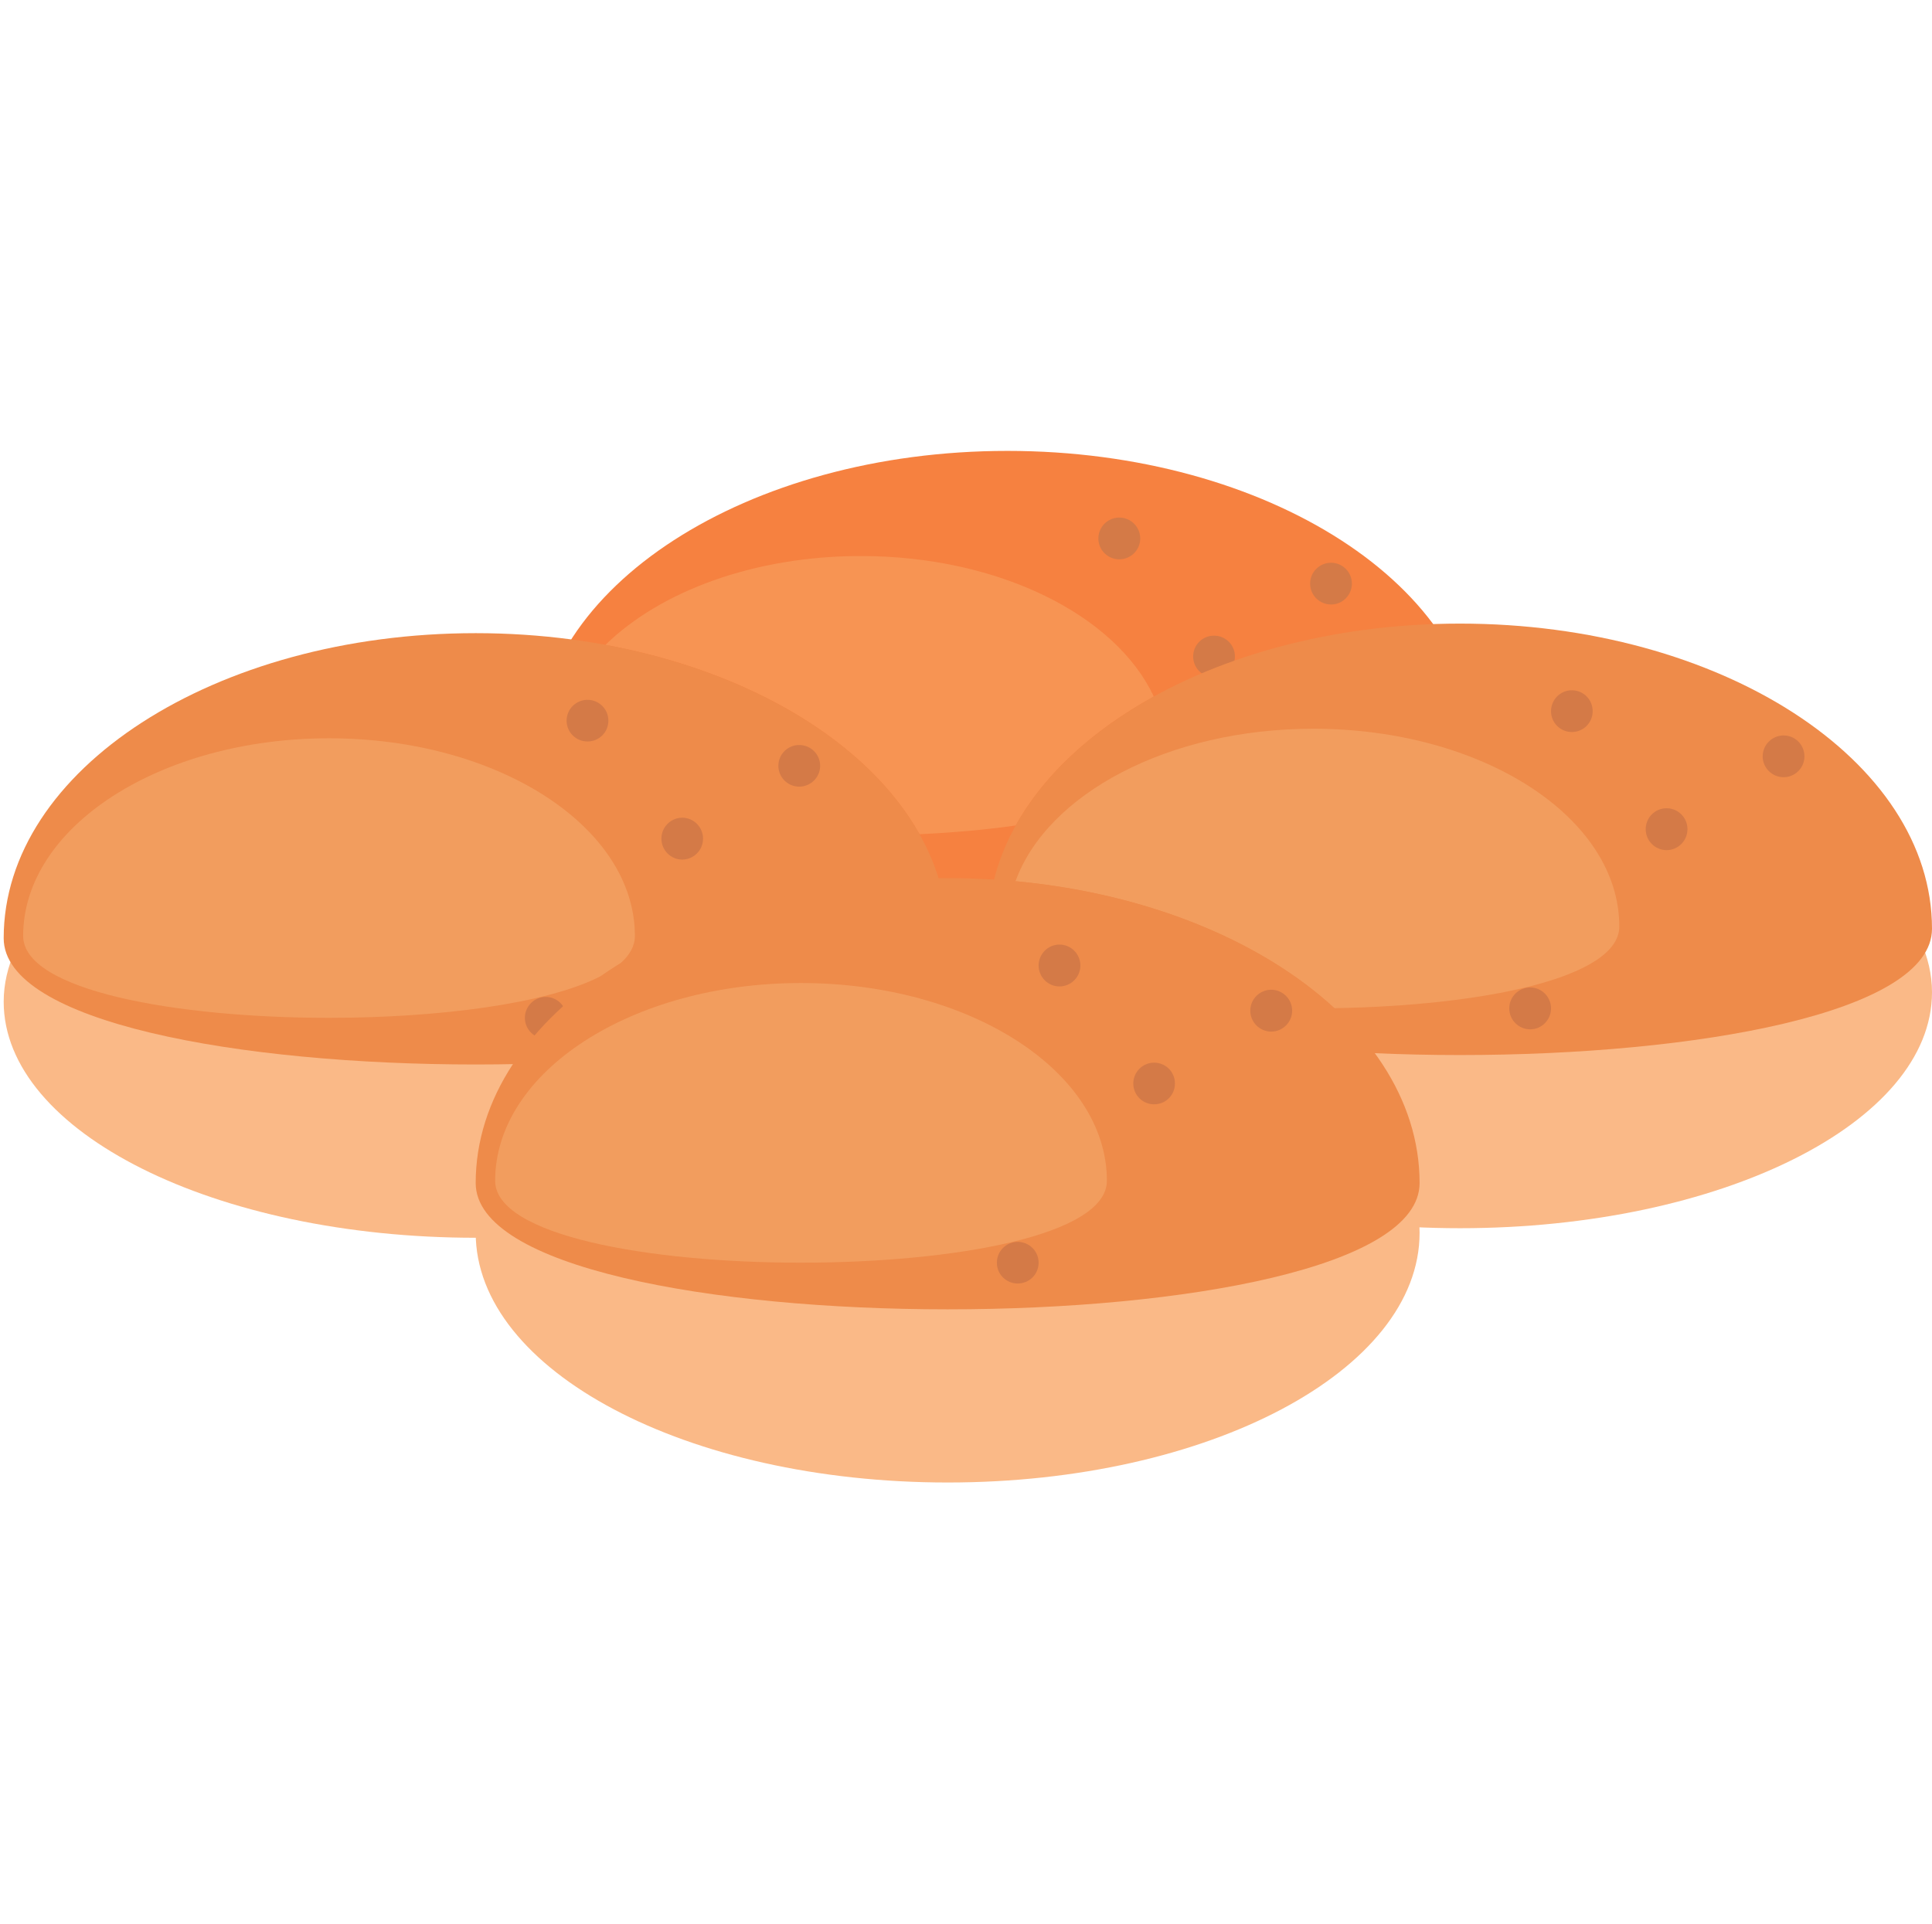 <svg width="251" height="250" viewBox="0 0 251 250" fill="none" xmlns="http://www.w3.org/2000/svg">
<path d="M190.683 99.73L187.623 86.055H176.565C165.359 79.787 149.038 75.825 130.884 75.825C112.715 75.825 96.424 79.787 85.203 86.055H74.145L71.085 99.73C70.109 101.903 69.577 104.165 69.577 106.5C69.577 123.413 97.03 137.147 130.884 137.147C164.753 137.147 192.206 123.413 192.206 106.5C192.206 104.165 191.674 101.903 190.683 99.73Z" fill="#FAB987"/>
<path d="M192.206 98.222C192.206 120.101 69.577 120.101 69.577 98.222C69.577 76.342 97.03 58.587 130.884 58.587C164.753 58.587 192.206 76.342 192.206 98.222Z" fill="#F68140"/>
<path d="M111.829 72.247C97.977 72.247 85.78 76.83 78.655 83.793C97.607 87.282 112.805 96.522 119.457 108.393C123.833 108.186 128.076 107.816 131.964 107.255C135.615 100.691 141.854 94.94 149.896 90.505C144.973 79.95 129.791 72.247 111.829 72.247" fill="#F79453"/>
<path d="M148.136 69.971C148.136 71.464 146.909 72.676 145.416 72.676C143.923 72.676 142.696 71.464 142.696 69.971C142.696 68.463 143.923 67.25 145.416 67.25C146.909 67.25 148.136 68.463 148.136 69.971Z" fill="#D47A47"/>
<path d="M160.436 85.301C160.436 86.794 159.224 88.006 157.716 88.006C156.223 88.006 155.011 86.794 155.011 85.301C155.011 83.793 156.223 82.596 157.716 82.596C159.224 82.596 160.436 83.793 160.436 85.301Z" fill="#D47A47"/>
<path d="M175.634 75.825C175.634 77.333 174.422 78.545 172.929 78.545C171.421 78.545 170.208 77.333 170.208 75.825C170.208 74.347 171.421 73.12 172.929 73.12C174.422 73.12 175.634 74.347 175.634 75.825Z" fill="#D47A47"/>
<path d="M142.697 108.585C142.697 110.078 141.499 111.29 139.991 111.29C138.498 111.29 137.286 110.078 137.286 108.585C137.286 107.077 138.498 105.865 139.991 105.865C141.499 105.865 142.697 107.077 142.697 108.585Z" fill="#D47A47"/>
<path d="M121.6 123.398L118.525 109.724H107.482C96.261 103.455 79.955 99.508 61.801 99.508C43.632 99.508 27.326 103.455 16.105 109.724H5.062L2.002 123.398C1.026 125.571 0.479 127.833 0.479 130.154C0.479 147.096 27.947 160.83 61.801 160.83C95.655 160.83 123.123 147.096 123.123 130.154C123.123 127.833 122.576 125.571 121.6 123.398Z" fill="#FAB987"/>
<path d="M123.123 121.905C123.123 143.784 0.479 143.784 0.479 121.905C0.479 100.011 27.932 82.27 61.801 82.27C95.655 82.27 123.123 100.011 123.123 121.905Z" fill="#EE8B4A"/>
<path d="M42.746 95.93C20.792 95.93 3.008 107.432 3.008 121.609C3.008 128.705 22.877 132.253 42.746 132.253C56.923 132.253 71.1 130.435 78.063 126.828C78.876 126.266 79.734 125.704 80.606 125.172C81.819 124.093 82.484 122.91 82.484 121.609C82.484 107.432 64.699 95.93 42.746 95.93" fill="#F29D5E"/>
<path d="M79.039 93.639C79.039 95.147 77.827 96.344 76.334 96.344C74.826 96.344 73.613 95.147 73.613 93.639C73.613 92.146 74.826 90.933 76.334 90.933C77.827 90.933 79.039 92.146 79.039 93.639Z" fill="#D47A47"/>
<path d="M91.338 108.969C91.338 110.463 90.126 111.69 88.633 111.69C87.14 111.69 85.928 110.463 85.928 108.969C85.928 107.476 87.14 106.249 88.633 106.249C90.126 106.249 91.338 107.476 91.338 108.969Z" fill="#D47A47"/>
<path d="M106.551 99.508C106.551 101.001 105.324 102.213 103.831 102.213C102.338 102.213 101.125 101.001 101.125 99.508C101.125 98 102.338 96.803 103.831 96.803C105.324 96.803 106.551 98 106.551 99.508Z" fill="#D47A47"/>
<path d="M73.613 132.253C73.613 133.746 72.401 134.973 70.893 134.973C69.414 134.973 68.188 133.746 68.188 132.253C68.188 130.76 69.414 129.533 70.893 129.533C72.401 129.533 73.613 130.76 73.613 132.253Z" fill="#D47A47"/>
<path d="M249.477 122.171L246.402 108.496H235.374C224.138 102.228 207.832 98.281 189.678 98.281C171.524 98.281 155.218 102.228 143.982 108.496H132.954L129.879 122.171C128.903 124.344 128.356 126.606 128.356 128.927C128.356 145.869 155.809 159.588 189.678 159.588C223.547 159.588 251 145.869 251 128.927C251 126.606 250.453 124.344 249.477 122.171" fill="#FAB987"/>
<path d="M251 120.678C251 142.557 128.356 142.557 128.356 120.678C128.356 98.783 155.809 81.028 189.678 81.028C223.547 81.028 251 98.783 251 120.678Z" fill="#EE8B4A"/>
<path d="M170.622 94.689C151.818 94.689 136.059 103.145 131.934 114.498C149.039 116.095 163.866 122.245 173.357 130.997C192.28 130.686 210.375 127.153 210.375 120.382C210.375 106.19 192.576 94.689 170.622 94.689" fill="#F29D5E"/>
<path d="M206.916 92.412C206.916 93.905 205.718 95.117 204.21 95.117C202.717 95.117 201.505 93.905 201.505 92.412C201.505 90.904 202.717 89.692 204.21 89.692C205.718 89.692 206.916 90.904 206.916 92.412Z" fill="#D47A47"/>
<path d="M219.231 107.742C219.231 109.236 218.019 110.463 216.511 110.463C215.018 110.463 213.806 109.236 213.806 107.742C213.806 106.234 215.018 105.022 216.511 105.022C218.019 105.022 219.231 106.234 219.231 107.742Z" fill="#D47A47"/>
<path d="M234.428 98.281C234.428 99.774 233.215 100.986 231.722 100.986C230.229 100.986 229.002 99.774 229.002 98.281C229.002 96.773 230.229 95.561 231.722 95.561C233.215 95.561 234.428 96.773 234.428 98.281Z" fill="#D47A47"/>
<path d="M201.505 131.026C201.505 132.519 200.292 133.746 198.799 133.746C197.291 133.746 196.079 132.519 196.079 131.026C196.079 129.533 197.291 128.306 198.799 128.306C200.292 128.306 201.505 129.533 201.505 131.026Z" fill="#D47A47"/>
<path d="M182.908 153.039L179.847 138.551H168.804C157.583 131.928 141.277 127.73 123.123 127.73C104.954 127.73 88.648 131.928 77.428 138.551H66.384L63.309 153.039C62.334 155.33 61.801 157.725 61.801 160.179C61.801 178.112 89.254 192.629 123.123 192.629C156.977 192.629 184.43 178.112 184.43 160.179C184.43 157.725 183.898 155.33 182.908 153.039Z" fill="#FAB987"/>
<path d="M184.43 153.719C184.43 175.599 61.801 175.599 61.801 153.719C61.801 131.825 89.254 114.099 123.123 114.099C156.977 114.099 184.43 131.825 184.43 153.719Z" fill="#EE8B4A"/>
<path d="M104.052 127.73C82.114 127.73 64.329 139.231 64.329 153.423C64.329 160.519 84.198 164.067 104.052 164.067C123.936 164.067 143.805 160.519 143.805 153.423C143.805 139.231 126.006 127.73 104.052 127.73Z" fill="#F29D5E"/>
<path d="M140.36 125.453C140.36 126.946 139.148 128.173 137.64 128.173C136.147 128.173 134.935 126.946 134.935 125.453C134.935 123.96 136.147 122.733 137.64 122.733C139.148 122.733 140.36 123.96 140.36 125.453Z" fill="#D47A47"/>
<path d="M152.646 140.783C152.646 142.291 151.448 143.489 149.94 143.489C148.447 143.489 147.235 142.291 147.235 140.783C147.235 139.29 148.447 138.078 149.94 138.078C151.448 138.078 152.646 139.29 152.646 140.783Z" fill="#D47A47"/>
<path d="M167.873 131.322C167.873 132.815 166.646 134.042 165.153 134.042C163.659 134.042 162.433 132.815 162.433 131.322C162.433 129.829 163.659 128.602 165.153 128.602C166.646 128.602 167.873 129.829 167.873 131.322Z" fill="#D47A47"/>
<path d="M134.934 164.067C134.934 165.575 133.722 166.773 132.214 166.773C130.721 166.773 129.509 165.575 129.509 164.067C129.509 162.574 130.721 161.362 132.214 161.362C133.722 161.362 134.934 162.574 134.934 164.067Z" fill="#D47A47"/>
</svg>

